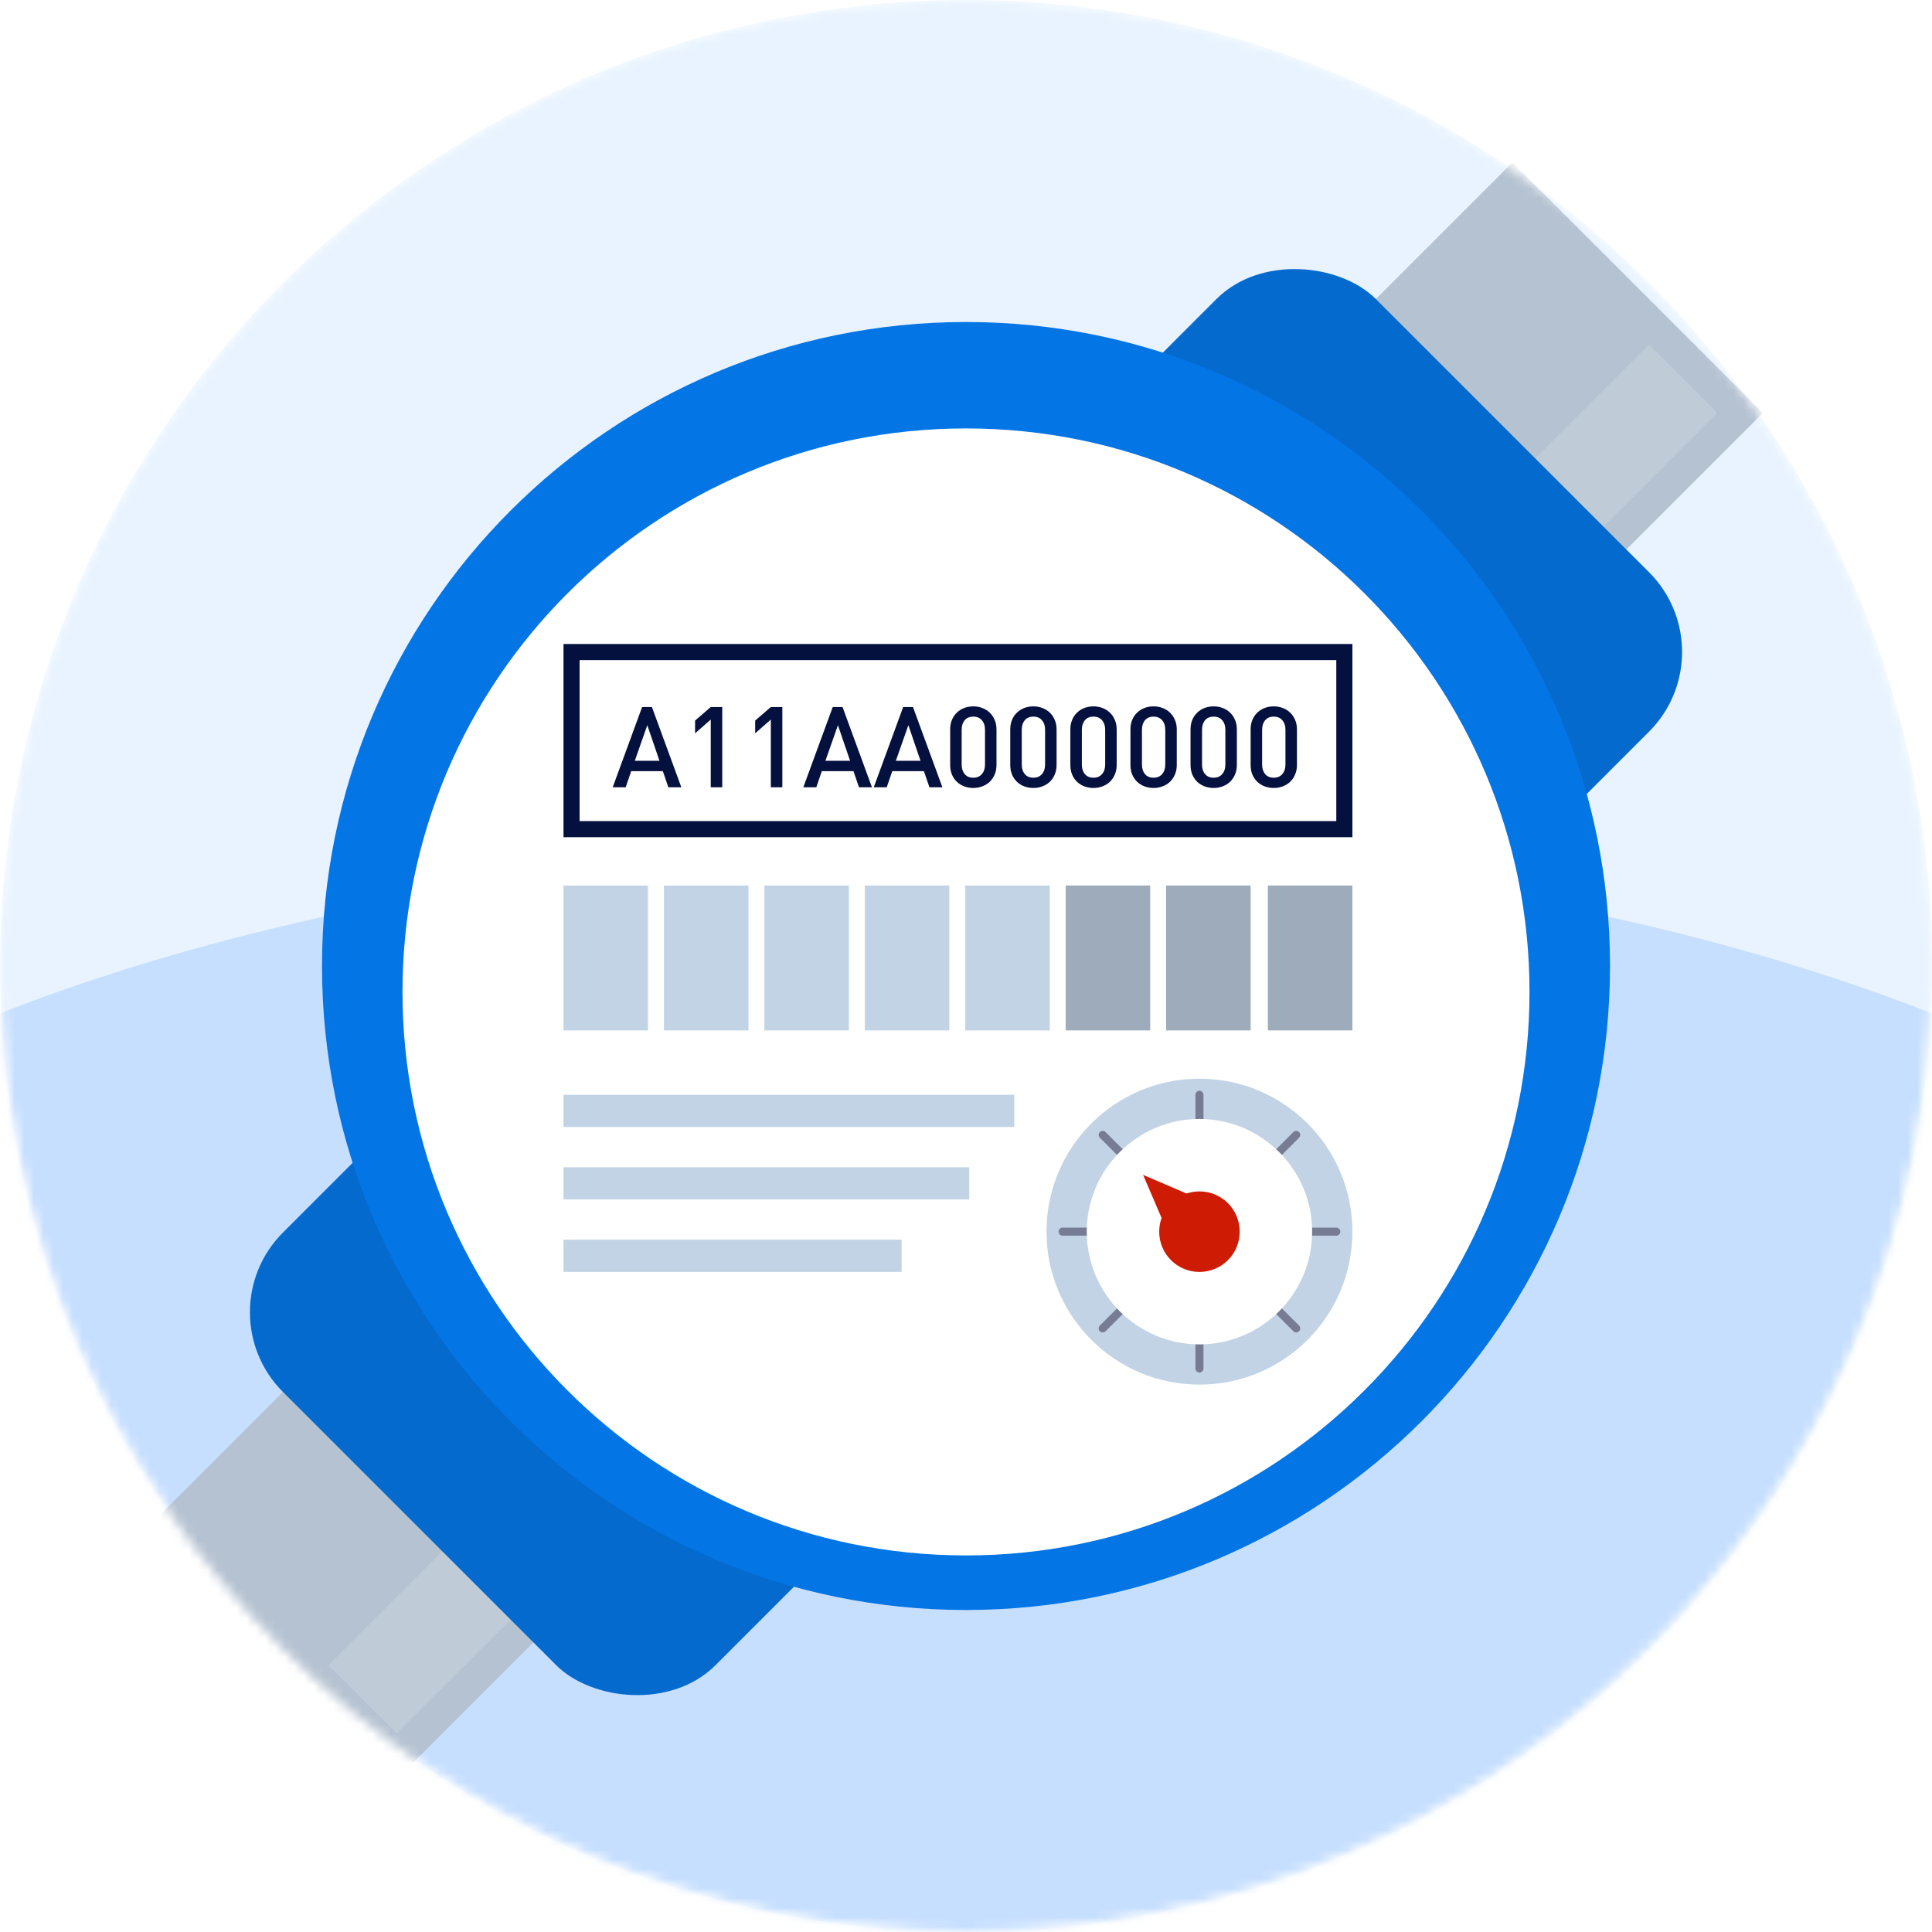 <svg width="200" height="200" viewBox="0 0 200 200" fill="none" xmlns="http://www.w3.org/2000/svg">
<g clip-path="url(#clip0_2524_31250)">
<mask id="mask0_2524_31250" style="mask-type:alpha" maskUnits="userSpaceOnUse" x="0" y="0" width="200" height="200">
<circle cx="100" cy="100" r="100" fill="#F8F9FA"/>
</mask>
<g mask="url(#mask0_2524_31250)">
<circle cx="100" cy="100" r="100" fill="#E8F3FF"/>
<mask id="mask1_2524_31250" style="mask-type:alpha" maskUnits="userSpaceOnUse" x="0" y="0" width="200" height="200">
<circle cx="100" cy="100" r="100" fill="#F8F9FA"/>
</mask>
<g mask="url(#mask1_2524_31250)">
<ellipse cx="100" cy="156.5" rx="152" ry="68.5" fill="#C7DFFF"/>
</g>
<rect x="15.148" y="158.235" width="200" height="36.667" transform="rotate(-45 15.148 158.235)" fill="#B5C2D1"/>
<rect opacity="0.15" x="34.003" y="172.377" width="193.333" height="10" transform="rotate(-45 34.003 172.377)" fill="white"/>
<rect x="21.04" y="135.843" width="160" height="63.333" rx="11.667" transform="rotate(-45 21.04 135.843)" fill="#046ACE"/>
<path d="M166.667 100C166.667 136.828 136.828 166.667 100 166.667C63.173 166.667 33.334 136.828 33.334 100C33.334 63.173 63.173 33.334 100 33.334C136.828 33.334 166.667 63.173 166.667 100Z" fill="#0475E5"/>
<g filter="url(#filter0_i_2524_31250)">
<path d="M158.333 100C158.333 132.198 132.236 158.333 100 158.333C67.764 158.333 41.666 132.236 41.666 100C41.666 67.764 67.764 41.666 100 41.666C132.236 41.666 158.333 67.764 158.333 100Z" fill="white"/>
</g>
<path d="M105 113.333H58.334V116.667H105V113.333Z" fill="#C2D3E6"/>
<path d="M100.334 120.833H58.334V124.166H100.334V120.833Z" fill="#C2D3E6"/>
<path d="M93.334 128.333H58.334V131.666H93.334V128.333Z" fill="#C2D3E6"/>
<g clip-path="url(#clip1_2524_31250)">
<path d="M124.166 143.333C132.91 143.333 139.999 136.245 139.999 127.5C139.999 118.756 132.91 111.667 124.166 111.667C115.422 111.667 108.333 118.756 108.333 127.5C108.333 136.245 115.422 143.333 124.166 143.333Z" fill="#C2D3E5"/>
<path d="M124.167 113.333V141.667" stroke="#777C95" stroke-width="0.833" stroke-linecap="round"/>
<path d="M138.333 127.5L110 127.5" stroke="#777C95" stroke-width="0.833" stroke-linecap="round"/>
<path d="M134.184 137.517L114.149 117.483" stroke="#777C95" stroke-width="0.833" stroke-linecap="round"/>
<path d="M114.151 137.518L134.186 117.483" stroke="#777C95" stroke-width="0.833" stroke-linecap="round"/>
<path d="M135.833 127.502C135.833 133.932 130.596 139.17 124.167 139.17C117.737 139.17 112.5 133.932 112.5 127.502C112.5 121.072 117.737 115.833 124.167 115.833C130.596 115.833 135.833 121.072 135.833 127.502Z" fill="white"/>
<path d="M128.333 127.502C128.333 129.808 126.471 131.671 124.167 131.671C121.862 131.671 120 129.808 120 127.502C120 125.196 121.862 123.333 124.167 123.333C126.471 123.333 128.333 125.196 128.333 127.502Z" fill="#CE1C04"/>
<path d="M121.191 128.291L118.333 121.625L125 124.482L123.095 126.386L121.191 128.291Z" fill="#CE1C04"/>
</g>
<path d="M67.084 91.667H58.334V106.667H67.084V91.667Z" fill="#C2D3E6"/>
<path d="M77.481 91.667H68.731V106.667H77.481V91.667Z" fill="#C2D3E6"/>
<path d="M87.877 91.667H79.127V106.667H87.877V91.667Z" fill="#C2D3E6"/>
<path d="M98.275 91.667H89.525V106.667H98.275V91.667Z" fill="#C2D3E6"/>
<path d="M108.672 91.667H99.922V106.667H108.672V91.667Z" fill="#C2D3E6"/>
<path d="M119.069 91.667H110.319V106.667H119.069V91.667Z" fill="#9DABBA"/>
<path d="M129.466 91.667H120.716V106.667H129.466V91.667Z" fill="#9DABBA"/>
<path d="M140 91.667H131.25V106.667H140V91.667Z" fill="#9DABBA"/>
<path d="M69.19 81.5L68.618 79.832H65.34L64.769 81.5H63.427L66.472 73.193H67.487L70.532 81.5H69.19ZM67.008 75.072L65.713 78.758H68.269L67.008 75.072ZM73.577 81.5V74.488L71.955 75.912V74.593L73.577 73.193H74.767V81.5H73.577ZM79.797 81.5V74.488L78.176 75.912V74.593L79.797 73.193H80.987V81.5H79.797ZM88.923 81.5L88.352 79.832H85.073L84.502 81.5H83.16L86.205 73.193H87.22L90.265 81.5H88.923ZM86.742 75.072L85.447 78.758H88.002L86.742 75.072ZM96.215 81.5L95.643 79.832H92.365L91.793 81.5H90.452L93.497 73.193H94.512L97.557 81.5H96.215ZM94.033 75.072L92.738 78.758H95.293L94.033 75.072ZM103.157 79.19C103.157 79.563 103.09 79.898 102.958 80.193C102.834 80.481 102.663 80.73 102.445 80.94C102.227 81.142 101.97 81.298 101.675 81.407C101.387 81.516 101.08 81.57 100.753 81.57C100.427 81.57 100.115 81.516 99.82 81.407C99.532 81.298 99.279 81.142 99.062 80.94C98.844 80.73 98.673 80.481 98.548 80.193C98.424 79.898 98.362 79.563 98.362 79.19V75.503C98.362 75.13 98.424 74.799 98.548 74.512C98.673 74.216 98.844 73.967 99.062 73.765C99.279 73.555 99.532 73.396 99.82 73.287C100.115 73.178 100.427 73.123 100.753 73.123C101.08 73.123 101.387 73.178 101.675 73.287C101.97 73.396 102.227 73.555 102.445 73.765C102.663 73.967 102.834 74.216 102.958 74.512C103.09 74.799 103.157 75.13 103.157 75.503V79.19ZM101.967 75.538C101.967 75.134 101.858 74.807 101.64 74.558C101.43 74.309 101.134 74.185 100.753 74.185C100.372 74.185 100.077 74.309 99.867 74.558C99.657 74.807 99.552 75.134 99.552 75.538V79.155C99.552 79.559 99.657 79.886 99.867 80.135C100.077 80.384 100.372 80.508 100.753 80.508C101.134 80.508 101.43 80.384 101.64 80.135C101.858 79.886 101.967 79.559 101.967 79.155V75.538ZM109.377 79.19C109.377 79.563 109.311 79.898 109.179 80.193C109.054 80.481 108.883 80.73 108.666 80.94C108.448 81.142 108.191 81.298 107.896 81.407C107.608 81.516 107.301 81.57 106.974 81.57C106.647 81.57 106.336 81.516 106.041 81.407C105.753 81.298 105.5 81.142 105.282 80.94C105.064 80.73 104.893 80.481 104.769 80.193C104.644 79.898 104.582 79.563 104.582 79.19V75.503C104.582 75.13 104.644 74.799 104.769 74.512C104.893 74.216 105.064 73.967 105.282 73.765C105.5 73.555 105.753 73.396 106.041 73.287C106.336 73.178 106.647 73.123 106.974 73.123C107.301 73.123 107.608 73.178 107.896 73.287C108.191 73.396 108.448 73.555 108.666 73.765C108.883 73.967 109.054 74.216 109.179 74.512C109.311 74.799 109.377 75.13 109.377 75.503V79.19ZM108.187 75.538C108.187 75.134 108.078 74.807 107.861 74.558C107.651 74.309 107.355 74.185 106.974 74.185C106.593 74.185 106.297 74.309 106.087 74.558C105.877 74.807 105.772 75.134 105.772 75.538V79.155C105.772 79.559 105.877 79.886 106.087 80.135C106.297 80.384 106.593 80.508 106.974 80.508C107.355 80.508 107.651 80.384 107.861 80.135C108.078 79.886 108.187 79.559 108.187 79.155V75.538ZM115.598 79.19C115.598 79.563 115.532 79.898 115.4 80.193C115.275 80.481 115.104 80.73 114.886 80.94C114.669 81.142 114.412 81.298 114.116 81.407C113.829 81.516 113.521 81.57 113.195 81.57C112.868 81.57 112.557 81.516 112.261 81.407C111.974 81.298 111.721 81.142 111.503 80.94C111.285 80.73 111.114 80.481 110.99 80.193C110.865 79.898 110.803 79.563 110.803 79.19V75.503C110.803 75.13 110.865 74.799 110.99 74.512C111.114 74.216 111.285 73.967 111.503 73.765C111.721 73.555 111.974 73.396 112.261 73.287C112.557 73.178 112.868 73.123 113.195 73.123C113.521 73.123 113.829 73.178 114.116 73.287C114.412 73.396 114.669 73.555 114.886 73.765C115.104 73.967 115.275 74.216 115.4 74.512C115.532 74.799 115.598 75.13 115.598 75.503V79.19ZM114.408 75.538C114.408 75.134 114.299 74.807 114.081 74.558C113.871 74.309 113.576 74.185 113.195 74.185C112.814 74.185 112.518 74.309 112.308 74.558C112.098 74.807 111.993 75.134 111.993 75.538V79.155C111.993 79.559 112.098 79.886 112.308 80.135C112.518 80.384 112.814 80.508 113.195 80.508C113.576 80.508 113.871 80.384 114.081 80.135C114.299 79.886 114.408 79.559 114.408 79.155V75.538ZM121.819 79.19C121.819 79.563 121.753 79.898 121.62 80.193C121.496 80.481 121.325 80.73 121.107 80.94C120.889 81.142 120.633 81.298 120.337 81.407C120.049 81.516 119.742 81.57 119.415 81.57C119.089 81.57 118.778 81.516 118.482 81.407C118.194 81.298 117.941 81.142 117.724 80.94C117.506 80.73 117.335 80.481 117.21 80.193C117.086 79.898 117.024 79.563 117.024 79.19V75.503C117.024 75.13 117.086 74.799 117.21 74.512C117.335 74.216 117.506 73.967 117.724 73.765C117.941 73.555 118.194 73.396 118.482 73.287C118.778 73.178 119.089 73.123 119.415 73.123C119.742 73.123 120.049 73.178 120.337 73.287C120.633 73.396 120.889 73.555 121.107 73.765C121.325 73.967 121.496 74.216 121.62 74.512C121.753 74.799 121.819 75.13 121.819 75.503V79.19ZM120.629 75.538C120.629 75.134 120.52 74.807 120.302 74.558C120.092 74.309 119.796 74.185 119.415 74.185C119.034 74.185 118.739 74.309 118.529 74.558C118.319 74.807 118.214 75.134 118.214 75.538V79.155C118.214 79.559 118.319 79.886 118.529 80.135C118.739 80.384 119.034 80.508 119.415 80.508C119.796 80.508 120.092 80.384 120.302 80.135C120.52 79.886 120.629 79.559 120.629 79.155V75.538ZM128.039 79.19C128.039 79.563 127.973 79.898 127.841 80.193C127.717 80.481 127.545 80.73 127.328 80.94C127.11 81.142 126.853 81.298 126.558 81.407C126.27 81.516 125.963 81.57 125.636 81.57C125.309 81.57 124.998 81.516 124.703 81.407C124.415 81.298 124.162 81.142 123.944 80.94C123.727 80.73 123.555 80.481 123.431 80.193C123.307 79.898 123.244 79.563 123.244 79.19V75.503C123.244 75.13 123.307 74.799 123.431 74.512C123.555 74.216 123.727 73.967 123.944 73.765C124.162 73.555 124.415 73.396 124.703 73.287C124.998 73.178 125.309 73.123 125.636 73.123C125.963 73.123 126.27 73.178 126.558 73.287C126.853 73.396 127.11 73.555 127.328 73.765C127.545 73.967 127.717 74.216 127.841 74.512C127.973 74.799 128.039 75.13 128.039 75.503V79.19ZM126.849 75.538C126.849 75.134 126.74 74.807 126.523 74.558C126.313 74.309 126.017 74.185 125.636 74.185C125.255 74.185 124.959 74.309 124.749 74.558C124.539 74.807 124.434 75.134 124.434 75.538V79.155C124.434 79.559 124.539 79.886 124.749 80.135C124.959 80.384 125.255 80.508 125.636 80.508C126.017 80.508 126.313 80.384 126.523 80.135C126.74 79.886 126.849 79.559 126.849 79.155V75.538ZM134.26 79.19C134.26 79.563 134.194 79.898 134.062 80.193C133.937 80.481 133.766 80.73 133.548 80.94C133.331 81.142 133.074 81.298 132.778 81.407C132.491 81.516 132.183 81.57 131.857 81.57C131.53 81.57 131.219 81.516 130.923 81.407C130.636 81.298 130.383 81.142 130.165 80.94C129.947 80.73 129.776 80.481 129.652 80.193C129.527 79.898 129.465 79.563 129.465 79.19V75.503C129.465 75.13 129.527 74.799 129.652 74.512C129.776 74.216 129.947 73.967 130.165 73.765C130.383 73.555 130.636 73.396 130.923 73.287C131.219 73.178 131.53 73.123 131.857 73.123C132.183 73.123 132.491 73.178 132.778 73.287C133.074 73.396 133.331 73.555 133.548 73.765C133.766 73.967 133.937 74.216 134.062 74.512C134.194 74.799 134.26 75.13 134.26 75.503V79.19ZM133.07 75.538C133.07 75.134 132.961 74.807 132.743 74.558C132.533 74.309 132.238 74.185 131.857 74.185C131.476 74.185 131.18 74.309 130.97 74.558C130.76 74.807 130.655 75.134 130.655 75.538V79.155C130.655 79.559 130.76 79.886 130.97 80.135C131.18 80.384 131.476 80.508 131.857 80.508C132.238 80.508 132.533 80.384 132.743 80.135C132.961 79.886 133.07 79.559 133.07 79.155V75.538Z" fill="#04103D"/>
<rect x="59.167" y="67.5" width="80" height="18.333" stroke="#04103D" stroke-width="1.667"/>
</g>
</g>
<defs>
<filter id="filter0_i_2524_31250" x="41.666" y="41.666" width="116.667" height="116.667" filterUnits="userSpaceOnUse" color-interpolation-filters="sRGB">
<feFlood flood-opacity="0" result="BackgroundImageFix"/>
<feBlend mode="normal" in="SourceGraphic" in2="BackgroundImageFix" result="shape"/>
<feColorMatrix in="SourceAlpha" type="matrix" values="0 0 0 0 0 0 0 0 0 0 0 0 0 0 0 0 0 0 127 0" result="hardAlpha"/>
<feOffset dy="2.685"/>
<feComposite in2="hardAlpha" operator="arithmetic" k2="-1" k3="1"/>
<feColorMatrix type="matrix" values="0 0 0 0 0.322 0 0 0 0 0.353 0 0 0 0 0.38 0 0 0 0.3 0"/>
<feBlend mode="normal" in2="shape" result="effect1_innerShadow_2524_31250"/>
</filter>
<clipPath id="clip0_2524_31250">
<rect width="200" height="200" fill="white"/>
</clipPath>
<clipPath id="clip1_2524_31250">
<rect width="31.667" height="31.667" fill="white" transform="translate(108.333 111.667)"/>
</clipPath>
</defs>
</svg>
